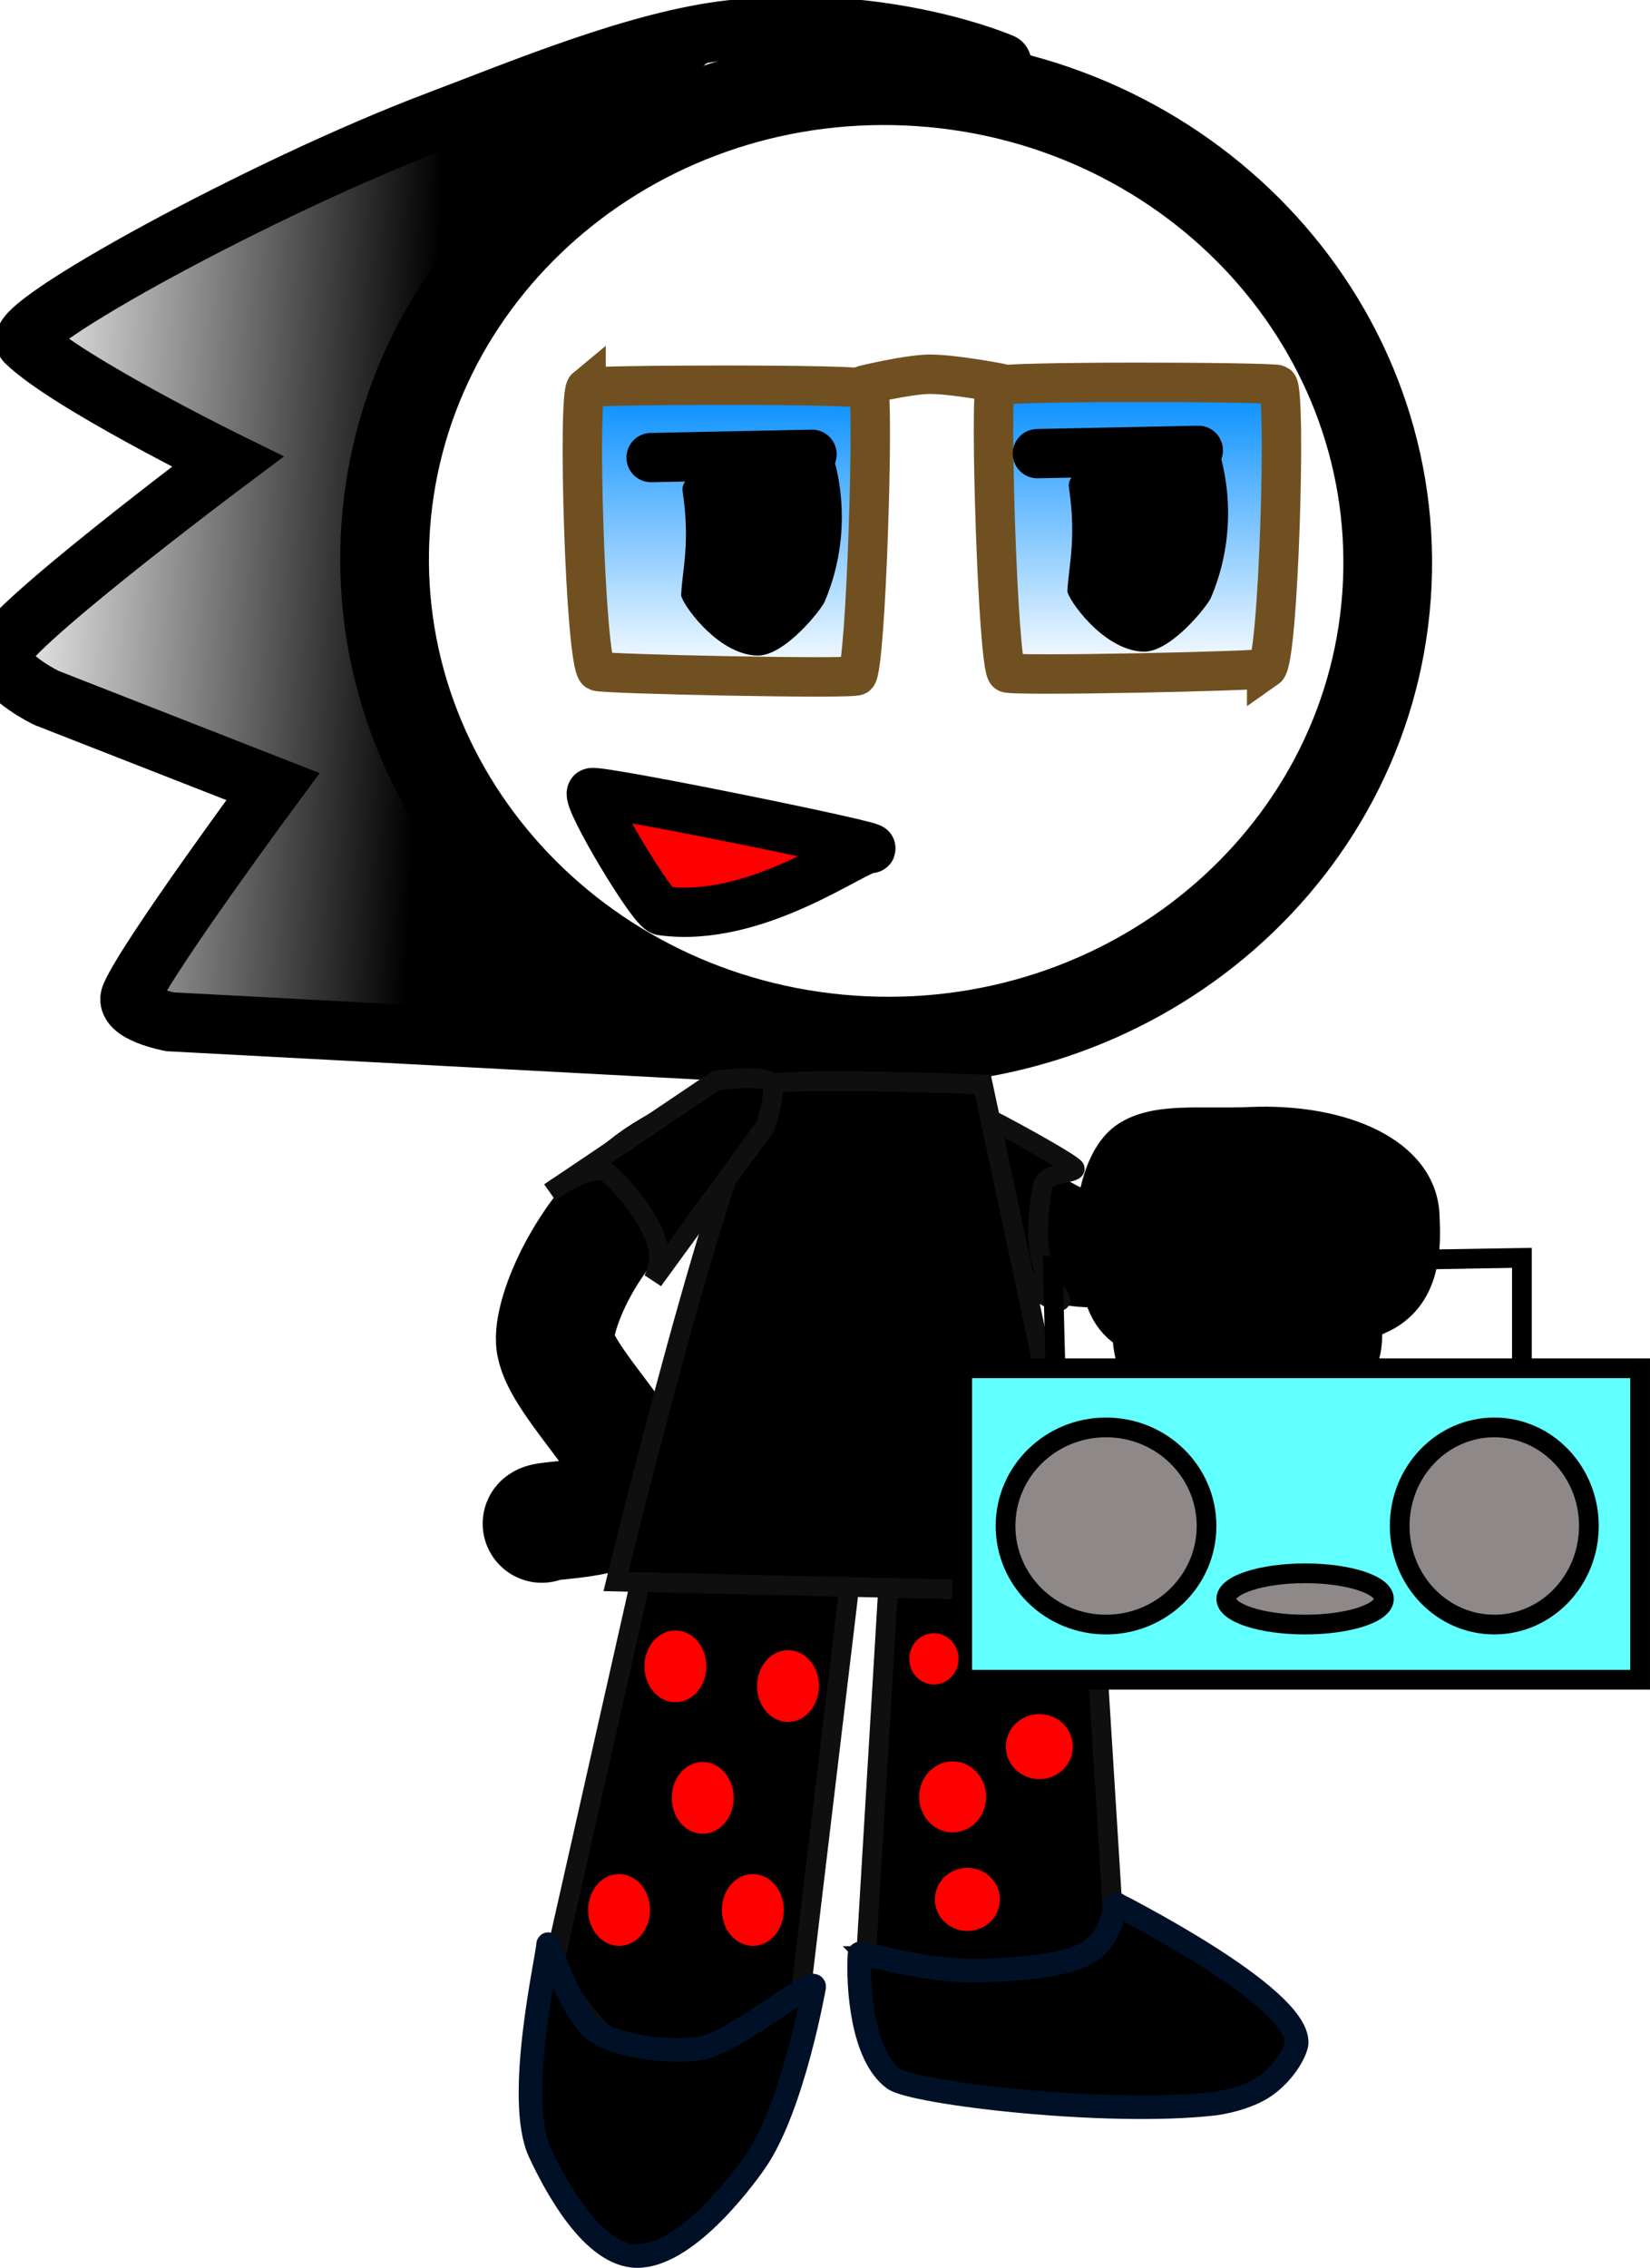 <svg version="1.1" xmlns="http://www.w3.org/2000/svg" xmlns:xlink="http://www.w3.org/1999/xlink" width="83.723" height="115.027" viewBox="0,0,83.723,115.027"><defs><linearGradient x1="212.635" y1="166.133" x2="190.222" y2="165.118" gradientUnits="userSpaceOnUse" id="color-1"><stop offset="0" stop-color="#000000"/><stop offset="1" stop-color="#000000" stop-opacity="0"/></linearGradient><linearGradient x1="238.281" y1="161.21" x2="238.281" y2="163.21" gradientUnits="userSpaceOnUse" id="color-2"><stop offset="0" stop-color="#008cff"/><stop offset="1" stop-color="#008cff" stop-opacity="0"/></linearGradient><linearGradient x1="248.864" y1="154.172" x2="248.864" y2="168.968" gradientUnits="userSpaceOnUse" id="color-3"><stop offset="0" stop-color="#008cff"/><stop offset="1" stop-color="#008cff" stop-opacity="0"/></linearGradient><linearGradient x1="228.001" y1="154.319" x2="228.001" y2="169.115" gradientUnits="userSpaceOnUse" id="color-4"><stop offset="0" stop-color="#008cff"/><stop offset="1" stop-color="#008cff" stop-opacity="0"/></linearGradient></defs><g transform="translate(-191.147,-134.781)"><g data-paper-data="{&quot;isPaintingLayer&quot;:true}" fill-rule="nonzero" stroke-linejoin="miter" stroke-miterlimit="10" stroke-dasharray="" stroke-dashoffset="0" style="mix-blend-mode: normal"><path d="M235.095,233.993l1.181,-19.738l10.144,-1.552l1.323,21.214c0,0 -5.765,4.163 -7.312,4.084c-1.48,-0.076 -5.336,-4.008 -5.336,-4.008z" fill="#000000" stroke="#0f0f0f" stroke-width="1" stroke-linecap="butt"/><path d="M219.198,234.672l4.69,-20.78l10.472,0.358l-2.704,22.609c0,0 -6.417,3.066 -7.924,2.711c-1.442,-0.34 -4.533,-4.897 -4.533,-4.897z" fill="#000000" stroke="#0f0f0f" stroke-width="1" stroke-linecap="butt"/><path d="M261.538,164.382c-0.608,13.437 -12.485,23.815 -26.528,23.179c-14.043,-0.636 -24.933,-12.044 -24.325,-25.482c0.608,-13.437 12.485,-23.815 26.528,-23.179c14.043,0.636 24.933,12.044 24.325,25.482z" fill="none" stroke="#000000" stroke-width="4.5" stroke-linecap="butt"/><path d="M229.184,188.172l-29.407,-1.565c0,0 -2.387,-0.448 -1.999,-1.333c0.888,-2.029 7.219,-10.597 7.219,-10.597l-11.494,-4.498c0,0 -2.086,-0.999 -2.356,-2.112c-0.251,-1.035 11.554,-9.871 11.554,-9.871c0,0 -8.095,-3.98 -10.243,-6.06c-0.843,-0.817 12.045,-7.892 20.873,-11.224c4.32,-1.631 10.222,-4.114 14.941,-4.631c7.824,-0.858 13.712,1.703 13.712,1.703" fill="none" stroke="#000000" stroke-width="3" stroke-linecap="round"/><path d="M197.909,186.522c0,0 -0.466,-1.426 0.85,-3.302c1.648,-2.349 7.13,-5.355 5.585,-7.789c-2.002,-3.153 -14.619,-3.266 -12.894,-7.039c1.417,-3.098 10.925,-8.137 11.018,-10.206c0.093,-2.065 -4.527,-1.015 -7.019,-3.882c-3.545,-4.077 -1.748,-4.001 -1.748,-4.001c0,0 12.047,-6.935 17.847,-9.121c5.442,-2.052 15.951,-3.619 15.951,-3.619c0,0 -15.541,13.057 -18.035,21.001c-2.764,8.806 13.936,28.177 13.936,28.177z" data-paper-data="{&quot;index&quot;:null}" fill="url(#color-1)" stroke="none" stroke-width="0" stroke-linecap="butt"/><path d="M234.588,205.401l0.986,-15.866" fill="none" stroke="#000000" stroke-width="6" stroke-linecap="round"/><path d="M218.639,212.061c0.223,-0.285 4.674,-0.017 4.817,-2.012c0.118,-1.649 -4.037,-5.414 -4.144,-7.253c-0.094,-1.618 1.866,-6.184 5.55,-8.497c4.398,-2.761 10.659,-3.162 10.659,-3.162c0,0 6.354,5.274 9.246,6.615c1.816,0.842 5.035,-0.143 5.035,-0.143" fill="none" stroke="#000000" stroke-width="6" stroke-linecap="round"/><path d="M229.475,244.419c-0.768,1.107 -3.574,4.798 -6.002,4.789c-2.273,-0.009 -4.173,-3.625 -4.934,-5.257c-1.257,-2.697 0.383,-9.808 0.42,-10.544c0.012,-0.24 0.759,2.578 2.134,4.135c1.024,1.159 4.82,1.474 6.073,1.002c2.038,-0.767 5.318,-3.524 5.291,-2.986c0,0 -1.074,6.113 -2.981,8.86z" fill="#000000" stroke="#001026" stroke-width="1.2" stroke-linecap="butt"/><path d="M245.686,194.059c0,0.255 -1.492,0.151 -1.638,0.908c-0.169,0.876 -0.379,2.521 -0.065,3.748c0.315,1.232 1.152,2.045 0.937,2.045c-0.939,0 -2.967,-1.918 -2.967,-4.367c0,-2.448 -1.806,-4.967 -0.867,-4.967c0.162,0 4.6,2.42 4.6,2.633z" fill="#000000" stroke="#0f0f0f" stroke-width="1" stroke-linecap="butt"/><g data-paper-data="{&quot;index&quot;:null}" fill="#000000" stroke="#000000" stroke-width="1.2" stroke-linecap="butt"><path d="M259.536,204.821c-1.397,0.631 -3.975,-0.323 -5.857,-0.24c-2.027,0.089 -3.229,1.159 -4.399,0.49c-0.817,-0.468 -1.044,-1.752 -1.074,-2.432c-0.073,-1.654 2.659,-3.117 6.102,-3.269c3.443,-0.152 6.293,1.066 6.366,2.719c0.033,0.749 0.019,2.208 -1.138,2.731z"/><path d="M261.181,201.848c-1.955,0.862 -6.847,0.266 -6.847,0.266c0,0 -3.05,1.05 -3.121,1.052c-4.529,0.121 -4.706,-2.74 -4.849,-5.996c-0.068,-1.55 0.455,-3.96 1.835,-4.87c1.565,-1.031 3.831,-0.659 6.359,-0.77c4.757,-0.21 8.886,1.573 9.032,4.881c0.064,1.456 0.203,4.287 -2.408,5.438z"/></g><path d="M222.402,215c0,0 5.734,-23.598 7.692,-25.171c0.575,-0.462 10.922,-0.039 10.922,-0.039l5.514,25.767z" fill="#000000" stroke="#0f0f0f" stroke-width="1" stroke-linecap="butt"/><path d="M236.494,240.216c-1.606,-1.193 -1.831,-4.684 -1.731,-6.34c0.01,-0.159 3.318,0.993 6.377,0.847c0.804,-0.038 3.929,-0.119 5.186,-0.899c1.561,-0.969 1.224,-2.656 1.521,-2.434c0.111,0.083 9.059,4.575 9.095,6.969c0.006,0.387 -0.587,1.526 -1.622,2.238c-0.904,0.622 -2.241,0.846 -2.569,0.884c-5.472,0.629 -15.294,-0.55 -16.255,-1.264z" fill="#000000" stroke="#001026" stroke-width="1.2" stroke-linecap="butt"/><path d="M244.723,204.981l-0.154,-6l23.8,-0.4v6.6" fill="none" stroke="#000000" stroke-width="1" stroke-linecap="round"/><path d="M239.969,219.981v-15.8h34.4v15.8z" fill="#62ffff" stroke="#000000" stroke-width="1" stroke-linecap="butt"/><path d="M252.369,212.181c0,2.761 -2.283,5 -5.1,5c-2.817,0 -5.1,-2.239 -5.1,-5c0,-2.761 2.283,-5 5.1,-5c2.817,0 5.1,2.239 5.1,5z" fill="#8e8888" stroke="#000000" stroke-width="1" stroke-linecap="butt"/><path d="M271.769,212.181c0,2.761 -2.149,5 -4.8,5c-2.651,0 -4.8,-2.239 -4.8,-5c0,-2.761 2.149,-5 4.8,-5c2.651,0 4.8,2.239 4.8,5z" fill="#8e8888" stroke="#000000" stroke-width="1" stroke-linecap="butt"/><path d="M261.369,215.881c0,0.718 -1.791,1.3 -4,1.3c-2.209,0 -4,-0.582 -4,-1.3c0,-0.718 1.791,-1.3 4,-1.3c2.209,0 4,0.582 4,1.3z" fill="#8e8888" stroke="#000000" stroke-width="1" stroke-linecap="butt"/><path d="M234.998,154.31c0,0 2.186,-0.53 3.287,-0.546c1.183,-0.017 3.58,0.446 3.58,0.446" fill="url(#color-2)" stroke="#705021" stroke-width="2" stroke-linecap="round"/><g stroke="#705021" stroke-width="2" stroke-linecap="butt"><path d="M255.42,168.68c-0.208,0.145 -12.974,0.411 -13.183,0.223c-0.466,-0.42 -0.881,-14.143 -0.573,-14.539c0.212,-0.272 14.14,-0.214 14.316,-0.069c0.443,0.365 0.048,13.961 -0.56,14.386z" fill="url(#color-3)"/><path d="M220.885,154.441c0.176,-0.145 14.104,-0.203 14.316,0.069c0.308,0.396 -0.107,14.12 -0.573,14.539c-0.208,0.188 -12.975,-0.078 -13.183,-0.223c-0.608,-0.425 -1.003,-14.021 -0.56,-14.386z" data-paper-data="{&quot;index&quot;:null}" fill="url(#color-4)"/></g><g><path d="M233.363,157.768c0,0 1.339,3.515 -0.372,7.531c-0.171,0.401 -2.036,2.776 -3.429,2.734c-2.065,-0.062 -3.868,-2.729 -3.853,-3.068c0.057,-1.288 0.468,-2.628 0.076,-5.264c-0.284,-1.909 7.578,-1.933 7.578,-1.933z" data-paper-data="{&quot;index&quot;:null}" fill="#000000" stroke="none" stroke-width="0" stroke-linecap="butt"/><path d="M232.351,157.823l-8.167,0.167" fill="none" stroke="#000000" stroke-width="2.5" stroke-linecap="round"/></g><g data-paper-data="{&quot;index&quot;:null}"><path d="M252.963,157.569c0,0 1.339,3.515 -0.372,7.531c-0.171,0.401 -2.036,2.776 -3.429,2.734c-2.065,-0.062 -3.868,-2.729 -3.853,-3.068c0.057,-1.288 0.468,-2.628 0.076,-5.264c-0.284,-1.909 7.578,-1.933 7.578,-1.933z" data-paper-data="{&quot;index&quot;:null}" fill="#000000" stroke="none" stroke-width="0" stroke-linecap="butt"/><path d="M251.951,157.623l-8.167,0.167" fill="none" stroke="#000000" stroke-width="2.5" stroke-linecap="round"/></g><path d="M224.284,199.721c0,0 0.514,-0.872 0.187,-1.937c-0.391,-1.272 -1.686,-2.819 -2.454,-3.478c-0.777,-0.667 -2.96,0.949 -2.96,0.949l8.417,-5.667c0,0 2.328,-0.318 2.763,0.089c0.392,0.366 -0.265,2.244 -0.265,2.244z" fill="#000000" stroke="#0f0f0f" stroke-width="1" stroke-linecap="butt"/><path d="M224.132,231.657c0,1.006 -0.704,1.821 -1.571,1.821c-0.868,0 -1.571,-0.815 -1.571,-1.821c0,-1.006 0.704,-1.821 1.571,-1.821c0.868,0 1.571,0.815 1.571,1.821z" fill="#ff0000" stroke="#0f0f0f" stroke-width="0" stroke-linecap="butt"/><path d="M228.375,225.972c0,1.006 -0.704,1.821 -1.571,1.821c-0.868,0 -1.571,-0.815 -1.571,-1.821c0,-1.006 0.704,-1.821 1.571,-1.821c0.868,0 1.571,0.815 1.571,1.821z" fill="#ff0000" stroke="#0f0f0f" stroke-width="0" stroke-linecap="butt"/><path d="M226.989,219.3c0,1.006 -0.704,1.821 -1.571,1.821c-0.868,0 -1.571,-0.815 -1.571,-1.821c0,-1.006 0.704,-1.821 1.571,-1.821c0.868,0 1.571,0.815 1.571,1.821z" fill="#ff0000" stroke="#0f0f0f" stroke-width="0" stroke-linecap="butt"/><path d="M230.918,231.657c0,1.006 -0.704,1.821 -1.571,1.821c-0.868,0 -1.571,-0.815 -1.571,-1.821c0,-1.006 0.704,-1.821 1.571,-1.821c0.868,0 1.571,0.815 1.571,1.821z" fill="#ff0000" stroke="#0f0f0f" stroke-width="0" stroke-linecap="butt"/><path d="M232.703,220.3c0,1.006 -0.704,1.821 -1.571,1.821c-0.868,0 -1.571,-0.815 -1.571,-1.821c0,-1.006 0.704,-1.821 1.571,-1.821c0.868,0 1.571,0.815 1.571,1.821z" fill="#ff0000" stroke="#0f0f0f" stroke-width="0" stroke-linecap="butt"/><path d="M241.185,225.921c0,0.994 -0.761,1.8 -1.7,1.8c-0.939,0 -1.7,-0.806 -1.7,-1.8c0,-0.994 0.761,-1.8 1.7,-1.8c0.939,0 1.7,0.806 1.7,1.8z" fill="#ff0000" stroke="none" stroke-width="0" stroke-linecap="butt"/><path d="M245.585,223.371c0,0.911 -0.761,1.65 -1.7,1.65c-0.939,0 -1.7,-0.739 -1.7,-1.65c0,-0.911 0.761,-1.65 1.7,-1.65c0.939,0 1.7,0.739 1.7,1.65z" fill="#ff0000" stroke="none" stroke-width="0" stroke-linecap="butt"/><path d="M241.885,231.121c0,0.884 -0.739,1.6 -1.65,1.6c-0.911,0 -1.65,-0.716 -1.65,-1.6c0,-0.884 0.739,-1.6 1.65,-1.6c0.911,0 1.65,0.716 1.65,1.6z" fill="#ff0000" stroke="none" stroke-width="0" stroke-linecap="butt"/><path d="M239.785,218.921c0,0.718 -0.56,1.3 -1.25,1.3c-0.69,0 -1.25,-0.582 -1.25,-1.3c0,-0.718 0.56,-1.3 1.25,-1.3c0.69,0 1.25,0.582 1.25,1.3z" fill="#ff0000" stroke="none" stroke-width="0" stroke-linecap="butt"/><path d="M235.29,177.824c-0.786,0 -5.761,3.812 -10.551,3.152c-0.501,-0.069 -3.819,-5.629 -3.579,-5.986c0.149,-0.222 15.178,2.834 14.13,2.834z" fill="#ff0000" stroke="#000000" stroke-width="2.5" stroke-linecap="butt"/></g></g></svg>